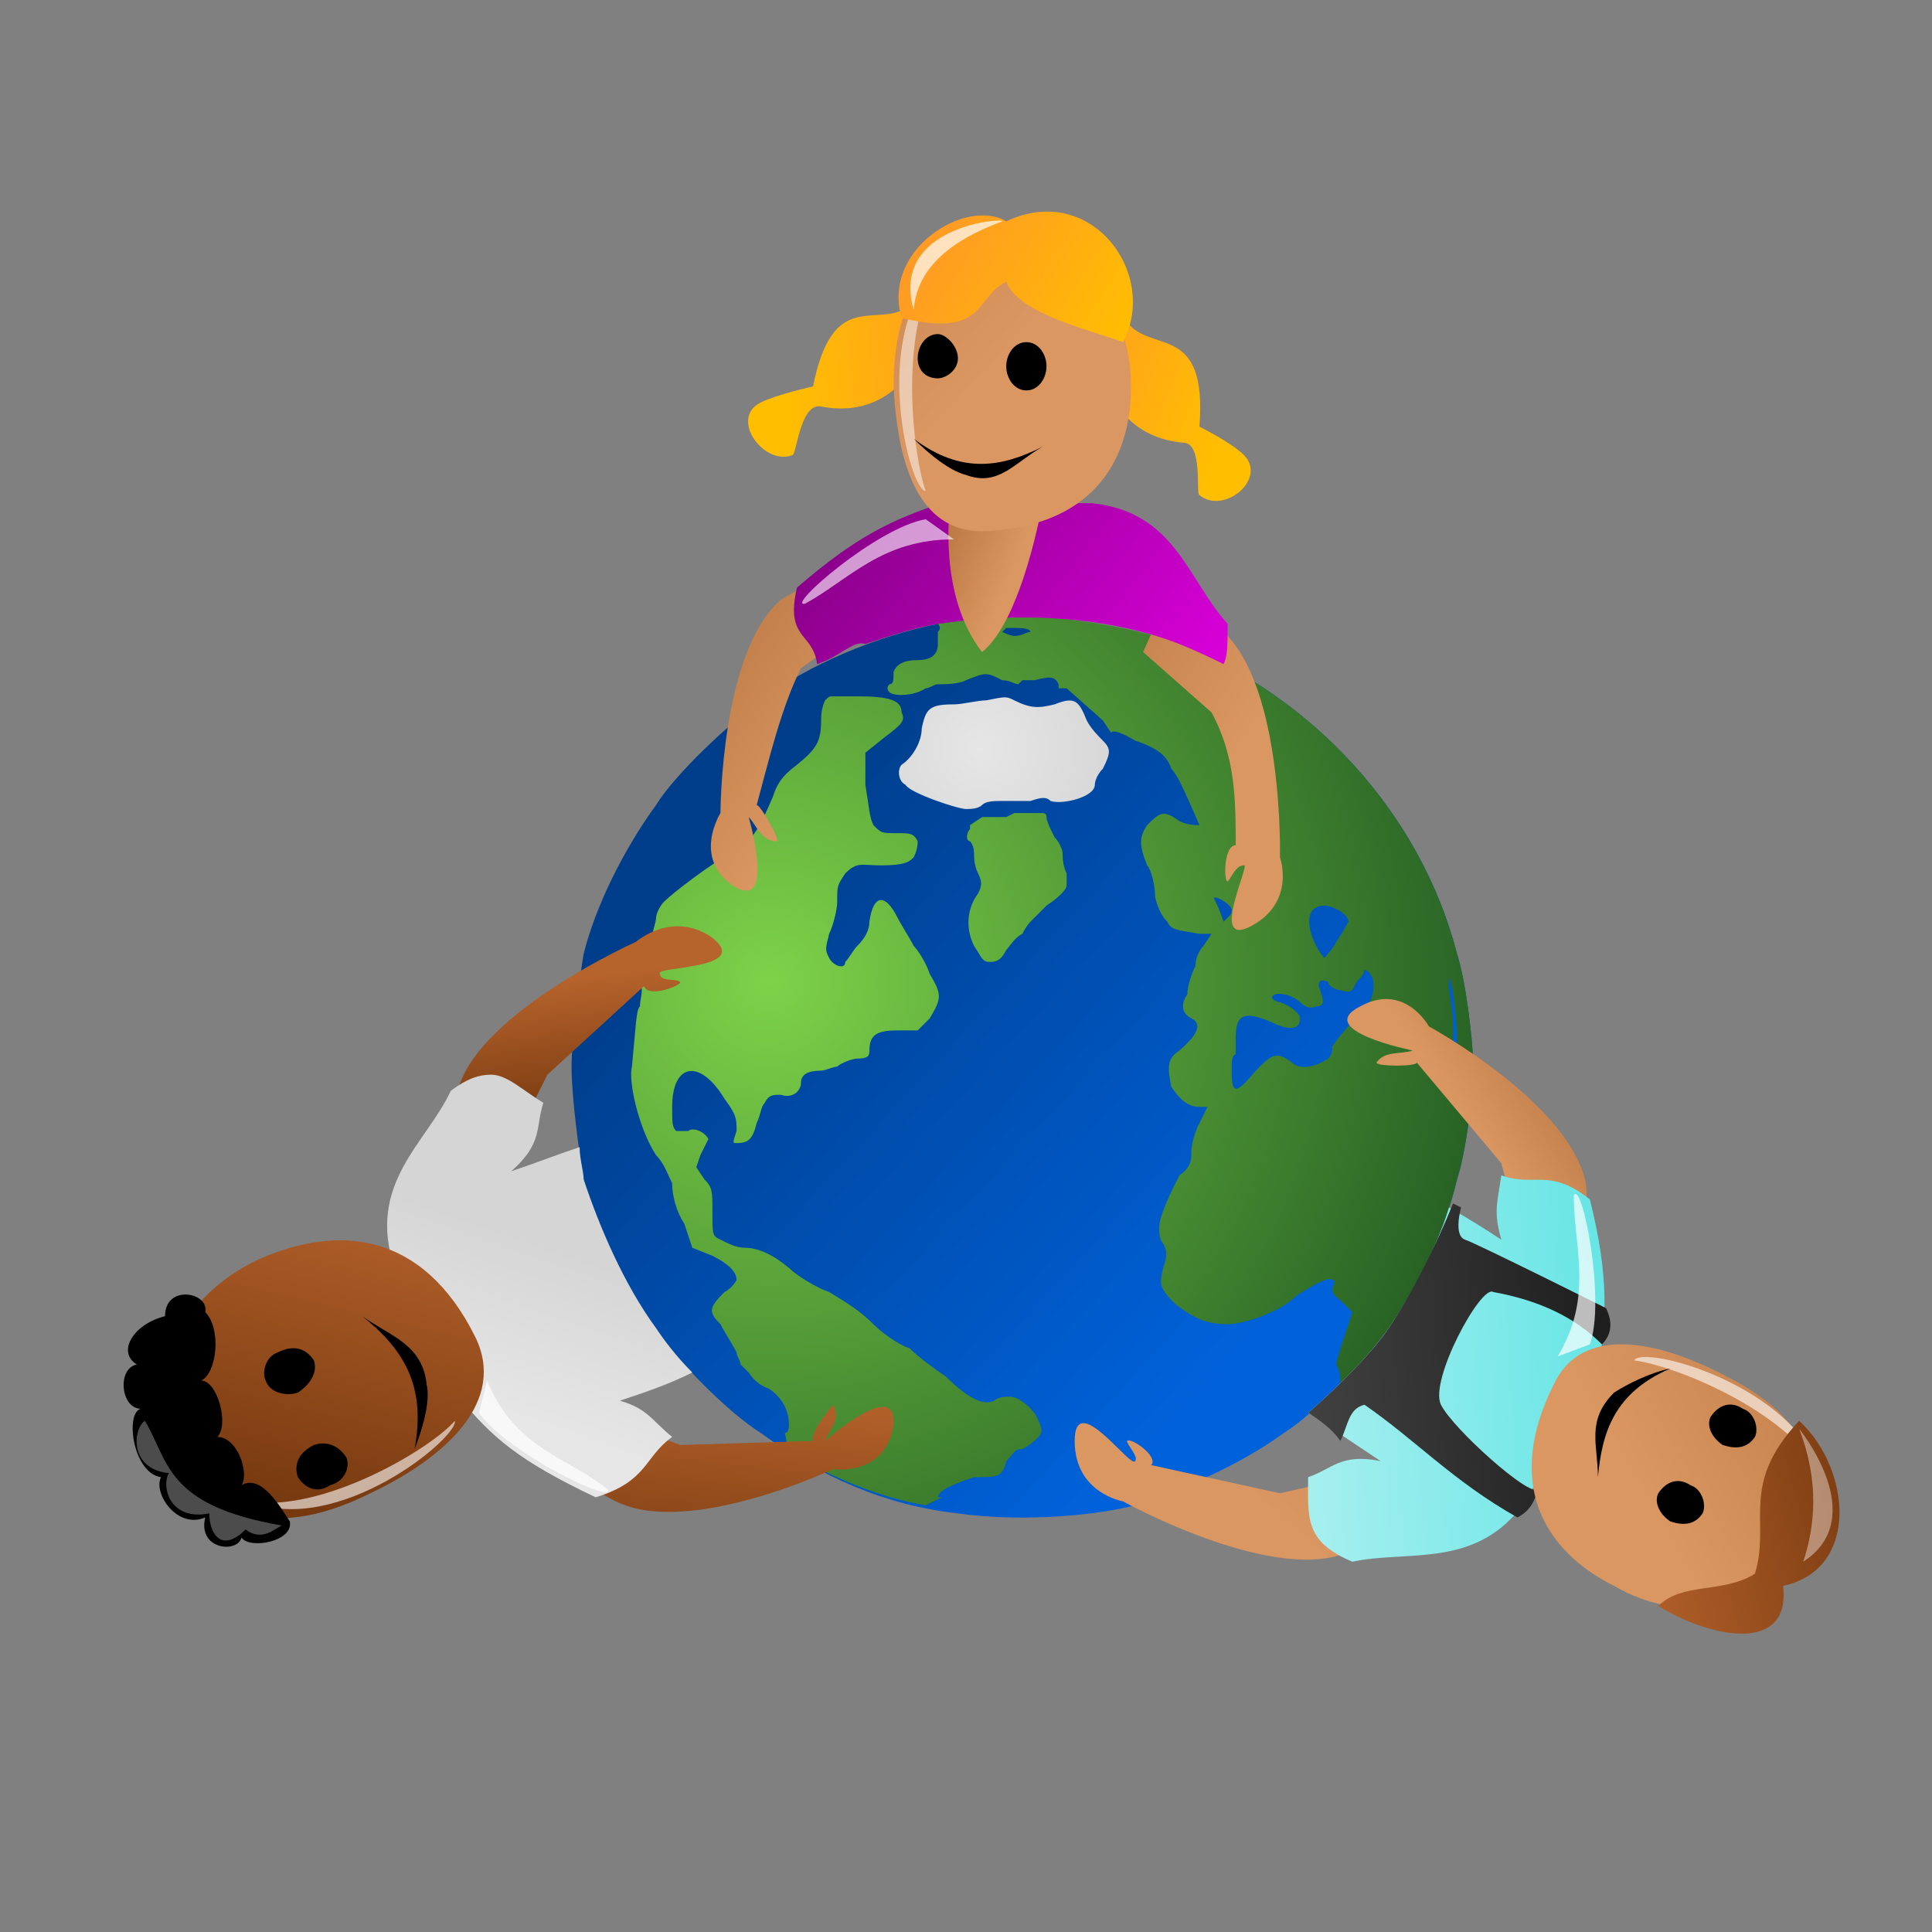 <svg version="1.2" xmlns="http://www.w3.org/2000/svg" viewBox="0 0 48 48" width="48" height="48"><rect x="0" y="0" width="48" height="48" fill="#808080" stroke="none"/><defs><linearGradient id="P" gradientUnits="userSpaceOnUse"/><radialGradient id="g1" cx="0" cy="0" r="1" href="#P" gradientTransform="matrix(3.601,.755,-0.755,3.601,24.391,18.583)"><stop stop-color="#e6e6e6"/><stop offset="1" stop-color="#d5d5d5"/></radialGradient><linearGradient id="g2" x2="1" href="#P" gradientTransform="matrix(12.95,11.963,-11.968,12.956,16.783,22.938)"><stop stop-color="#003e8c"/><stop offset="1" stop-color="#0062db"/></linearGradient><radialGradient id="g3" cx="0" cy="0" r="1" href="#P" gradientTransform="matrix(16.384,6.457,-6.457,16.384,19.164,24.39)"><stop stop-color="#7ed249"/><stop offset="1" stop-color="#286325"/></radialGradient><linearGradient id="g4" x2="1" href="#P" gradientTransform="matrix(-0.62,-5.215,7.925,-0.943,14.078,29.619)"><stop stop-color="#520"/><stop offset="1" stop-color="#b6632c"/></linearGradient><linearGradient id="g5" x2="1" href="#P" gradientTransform="matrix(.87,-8.313,22.63,2.368,16.082,42.448)"><stop stop-color="#520"/><stop offset="1" stop-color="#b6632c"/></linearGradient><linearGradient id="g6" x2="1" href="#P" gradientTransform="matrix(1.402,-4.054,3.829,1.324,13.327,35.375)"><stop stop-color="#e6e6e6"/><stop offset="1" stop-color="#d5d5d5"/></linearGradient><linearGradient id="g7" x2="1" href="#P" gradientTransform="matrix(2.93,-12.454,13.321,3.134,7.16,42.015)"><stop stop-color="#520"/><stop offset="1" stop-color="#b6632c"/></linearGradient><linearGradient id="g8" x2="1" href="#P" gradientTransform="matrix(-11.923,12.766,-21.234,-19.831,42.858,24.208)"><stop stop-color="#9a5723"/><stop offset="1" stop-color="#db9762"/></linearGradient><linearGradient id="g9" x2="1" href="#P" gradientTransform="matrix(-5.009,3.358,-9.911,-14.783,41.546,24.706)"><stop stop-color="#9a5723"/><stop offset="1" stop-color="#db9762"/></linearGradient><linearGradient id="g10" x2="1" href="#P" gradientTransform="matrix(20.323,-1.198,1.466,24.869,27.022,32.847)"><stop stop-color="#d1f6f6"/><stop offset="1" stop-color="#2adbdb"/></linearGradient><linearGradient id="g11" x2="1" href="#P" gradientTransform="matrix(18.161,-1.402,1.458,18.88,28.047,32.881)"><stop stop-color="#555"/><stop offset="1"/></linearGradient><linearGradient id="g12" x2="1" href="#P" gradientTransform="matrix(-13.014,7.494,-8.317,-14.444,53.157,28.487)"><stop stop-color="#9a5723"/><stop offset="1" stop-color="#db9762"/></linearGradient><linearGradient id="g13" x2="1" href="#P" gradientTransform="matrix(-10.307,2.722,-2.588,-9.799,50.432,36.608)"><stop stop-color="#520"/><stop offset="1" stop-color="#b6632c"/></linearGradient><linearGradient id="g14" x2="1" href="#P" gradientTransform="matrix(10.612,7.063,-6.902,10.369,19.816,12.097)"><stop stop-color="#9a5723"/><stop offset="1" stop-color="#db9762"/></linearGradient><linearGradient id="g15" x2="1" href="#P" gradientTransform="matrix(8.707,6.16,-14.972,21.163,13.05,11.784)"><stop stop-color="#9a5723"/><stop offset="1" stop-color="#db9762"/></linearGradient><linearGradient id="g16" x2="1" href="#P" gradientTransform="matrix(-9.864,-7.893,6.575,-8.217,27.871,19.178)"><stop stop-color="#d700d7"/><stop offset="1" stop-color="#6e006e"/></linearGradient><linearGradient id="g17" x2="1" href="#P" gradientTransform="matrix(3.775,1.597,-2.715,6.418,21.487,12.379)"><stop stop-color="#9a5723"/><stop offset="1" stop-color="#db9762"/></linearGradient><linearGradient id="g18" x2="1" href="#P" gradientTransform="matrix(4.749,1.941,-1.362,3.332,26.19,7.99)"><stop stop-color="#ff9b24"/><stop offset="1" stop-color="#ffbf00"/></linearGradient><linearGradient id="g19" x2="1" href="#P" gradientTransform="matrix(-5.096,.594,-0.417,-3.576,24.326,8.059)"><stop stop-color="#ff9b24"/><stop offset="1" stop-color="#ffbf00"/></linearGradient><linearGradient id="g20" x2="1" href="#P" gradientTransform="matrix(13.481,12.442,-12.96,14.042,10.533,-2.569)"><stop stop-color="#9a5723"/><stop offset="1" stop-color="#db9762"/></linearGradient><linearGradient id="g21" x2="1" href="#P" gradientTransform="matrix(4.752,3.083,-2.485,3.83,23.447,5.409)"><stop stop-color="#ff9b24"/><stop offset="1" stop-color="#ffbf00"/></linearGradient></defs><style>.a{fill:url(#g1)}.b{fill:url(#g2)}.c{fill:url(#g3)}.d{fill:url(#g4)}.e{fill:url(#g5)}.f{fill:url(#g6)}.g{fill:url(#g7)}.h{opacity:.6;fill:#fff}.i{opacity:.3;fill:#fff}.j{opacity:.7;fill:#fff}.k{fill:url(#g8)}.l{fill:url(#g9)}.m{fill:url(#g10)}.n{fill:url(#g11)}.o{fill:url(#g12)}.p{fill:url(#g13)}.q{opacity:.4;fill:#fff}.r{fill:url(#g14)}.s{fill:url(#g15)}.t{fill:url(#g16)}.u{fill:url(#g17)}.v{fill:url(#g18)}.w{fill:url(#g19)}.x{fill:url(#g20)}.y{opacity:.5;fill:#fff}.z{fill:url(#g21)}</style><path class="a" d="m14.2 26.5l5.6-8.3 5.6-2.9 7.5 3.7 3.7 7.5-3.6 6.1-7.6 5.1-6.3-5.7z"/><path fill-rule="evenodd" class="b" d="m23.8 37.6c-1.8-0.2-3.4-0.9-4.9-2-0.8-0.5-2.1-1.8-2.6-2.6-0.8-1-1.5-2.4-1.8-3.7-0.1-0.6-0.3-2-0.3-2.8 0-0.7 0.2-2.2 0.3-2.8 0.3-1.2 1-2.6 1.8-3.7 0.5-0.8 1.8-2 2.6-2.6 1.2-0.9 2.9-1.6 4.4-1.9 2-0.3 4.2-0.1 6 0.5 3.3 1.3 6 4.2 6.9 7.7 0.2 0.6 0.4 2.1 0.4 2.8 0 0.8-0.2 2.2-0.4 2.8-0.3 1.3-1 2.7-1.7 3.7-0.6 0.8-1.8 2.1-2.6 2.6-1.1 0.8-2.5 1.4-3.7 1.8-1.2 0.3-3 0.4-4.4 0.2zm0.6-17.6c0.1-0.1 0.3-0.1 0.5-0.1 0.2 0 0.5 0 0.7 0 0.3-0.1 0.4-0.1 0.5 0 0.3 0.1 1.1-0.1 1.1-0.4 0 0 0-0.2 0.2-0.4 0.2-0.4 0.2-0.5 0-0.7-0.1-0.1-0.3-0.3-0.4-0.5-0.2-0.5-0.3-0.6-0.8-0.4-0.4 0.1-0.6 0.1-1-0.1-0.2-0.1-0.2-0.1-0.7 0-0.2 0-0.6 0.1-0.8 0.1-0.6 0-0.7 0.1-0.8 0.6 0 0.3-0.2 0.7-0.5 0.9-0.1 0.1-0.1 0.4 0.1 0.5 0.1 0.2 1.3 0.6 1.5 0.6 0.1 0 0.3 0 0.4-0.1z"/><path fill-rule="evenodd" class="c" d="m29.3 16c3.3 1.3 6 4.2 6.9 7.7 0.2 0.6 0.4 2.1 0.4 2.8 0 0.8-0.2 2.2-0.4 2.8-0.3 1.3-1 2.7-1.7 3.7-0.3 0.4-0.7 0.9-1.2 1.4 0-0.2 0-0.3-0.1-0.5 0-0.1 0.1-0.4 0.2-0.7l0.2-0.6-0.2-0.2c-0.2-0.2-0.3-0.2-0.3-0.4q0.1-0.2 0-0.2c-0.1-0.1-0.6 0.2-0.9 0.4-0.4 0.4-1.3 0.7-1.7 0.7-0.6 0-0.9-0.2-1.3-0.5-0.4-0.4-0.4-0.5-0.3-0.9 0.1-0.3 0.1-0.4 0-0.6-0.1-0.1-0.1-0.3-0.1-0.4 0-0.3 0.3-0.9 0.5-1.3 0.3-0.2 0.3-0.4 0.3-0.6 0-0.2 0.1-0.5 0.2-0.7 0.1-0.2 0.2-0.4 0.2-0.4q0 0-0.2 0c-0.3 0-0.5-0.2-0.7-0.5-0.1-0.5-0.1-0.7 0.2-0.9q0.7-0.6 0.3-0.8c-0.2-0.1-0.3-0.3-0.1-0.6 0-0.2 0.1-0.5 0.2-0.7 0-0.2 0.1-0.4 0.2-0.5l0.2-0.3h-0.3c-0.6-0.1-0.7-0.1-0.8-0.3q-0.2-0.2-0.3-0.6c0-0.3-0.1-0.7-0.2-0.8-0.2-0.5-0.2-0.7 0-1 0.3-0.3 0.4-0.4 0.8-0.1 0.2 0.1 0.4 0.1 0.5 0.1 0 0-0.3-0.7-0.5-1.1 0 0-0.1-0.2-0.2-0.3-0.1-0.3-0.3-0.5-0.9-0.7q-0.5-0.3-0.6-0.2l-0.2-0.3-0.9-0.8h-0.2q0 0 0-0.1c-0.1-0.2-0.2-0.2-0.6-0.1q-0.1 0-0.2 0h-0.1l-0.1 0.1c-0.1 0-0.2-0.1-0.4-0.1-0.4-0.2-0.4-0.2-0.9 0-0.2 0.1-0.5 0.1-0.7 0.1-0.1 0-0.2 0.1-0.3 0.1-0.3 0.2-0.8 0.2-0.9 0.1q-0.1-0.1 0-0.2c0.1 0 0.1-0.1 0.1-0.3q0.1-0.3 0.6-0.3 0.5 0 0.5-0.4 0 0 0-0.1 0-0.1 0-0.2 0.1-0.1 0-0.2c0.7-0.1 1.5-0.2 2.3-0.2 1.3 0.1 2.6 0.3 3.7 0.7zm-4.4-0.3c0 0 0.2 0.1 0.3 0.1 0.2 0 0.3-0.1 0.4-0.1q0-0.1-0.4-0.1-0.1 0-0.2 0-0.1 0.1-0.1 0.1zm-0.6 0.1q0 0 0 0 0.1 0 0.1-0.1 0-0.1-0.1 0 0 0 0 0.1zm-3 1.5c0.8 0 1.1 0.1 1.1 0.4 0.1 0.2 0 0.3-0.4 0.6l-0.5 0.4v0.8c0.1 0.6 0.1 0.8 0.2 1 0.2 0.2 0.2 0.2 0.6 0.2 0.3 0 0.4 0 0.5 0.2q0 0.2-0.1 0.4c-0.1 0.1-0.2 0.2-0.8 0.2-0.5 0-0.6-0.1-0.9 0.2-0.2 0.3-0.2 0.3-0.2 0.7 0 0.2-0.1 0.6-0.2 0.8-0.1 0.4-0.1 0.4 0 0.6 0.1 0.2 0.4 0.3 0.4 0.1 0.1-0.1 0.2-0.3 0.3-0.4 0.2-0.2 0.3-0.4 0.3-0.6 0.1-0.7 0.4-0.7 0.7-0.1 0.1 0.2 0.3 0.5 0.4 0.7 0.1 0.1 0.3 0.4 0.4 0.7 0.3 0.5 0.3 0.6 0 1.1l-0.3 0.3h-0.5c-0.5 0-0.7 0.1-0.7 0.5 0 0.1 0 0.2-0.3 0.2-0.1 0-0.4 0.1-0.5 0.2-0.1 0-0.3 0.1-0.4 0.1q-0.5 0-0.5 0.3c0 0.2-0.2 0.4-0.5 0.3-0.2 0-0.3 0-0.4 0.2-0.1 0.1-0.1 0.3-0.2 0.5-0.1 0.4-0.2 0.5-0.5 0.5-0.1 0-0.1 0 0-0.3 0-0.3 0-0.4-0.3-0.8-0.6-1-1.3-0.9-1.3 0.2 0 0.4 0 0.5 0.1 0.6 0.1 0 0.2 0 0.3 0 0.1-0.1 0.4 0 0.5 0.2 0 0-0.1 0.2-0.2 0.4l-0.1 0.3 0.2 0.3c0.2 0.2 0.2 0.3 0.2 0.8 0 0.6 0 0.6 0.2 0.7 0.2 0.1 0.4 0.2 0.6 0.2q0.5 0 1.1 0.5c0.2 0.2 0.7 0.5 1 0.6 0.5 0.3 0.8 0.5 1.1 0.8 0.2 0.2 0.6 0.5 0.9 0.6 0.2 0.2 0.6 0.5 0.9 0.7q0.8 0.8 1.2 0.6c0.1-0.1 0.3-0.1 0.4-0.1 0.2 0 0.6 0.3 0.7 0.6 0.1 0.2 0.1 0.3 0 0.4-0.1 0.1-0.2 0.2-0.4 0.3-0.2 0-0.2 0.1-0.4 0.3-0.1 0.4-0.2 0.4-0.8 0.4-0.3 0.1-0.9 0.3-0.9 0.5 0 0 0 0 0.1 0l-0.4 0.2c-1.2-0.2-2.3-0.7-3.4-1.3l-0.1-0.5q0.1 0 0.1-0.2c0-0.4-0.2-0.7-0.5-0.9q-0.3-0.1-0.5-0.4-0.1-0.1-0.2-0.2c0-0.1-0.1-0.2-0.1-0.3-0.1-0.2-0.3-0.5-0.4-0.7-0.3-0.3-0.3-0.4 0.1-0.8 0.2-0.1 0.3-0.3 0.3-0.3q0-0.3-0.6-0.6l-0.5-0.2-0.2-0.6c-0.2-0.3-0.3-0.7-0.3-1-0.1-0.2-0.2-0.5-0.4-0.7-0.4-0.6-0.7-1.8-0.6-2.2 0.1-1 0.1-1.4 0.2-1.5 0-0.2 0.1-0.4 0-0.6 0-0.2 0.1-0.4 0.2-0.8 0.1-0.4 0.2-0.7 0.2-0.8 0-0.1 0.1-0.3 0.2-0.4 0.2-0.2 1.1-0.9 1.8-1.3 0.4-0.2 0.6-0.6 0.9-1.3 0.1-0.3 0.2-0.5 0.6-0.8 0.5-0.4 0.6-0.6 0.6-1.1q0-0.3 0.1-0.5c0.1-0.1 0.1-0.1 0.2-0.1 0.1 0 0.3 0 0.6 0zm4.6 2.9q0.1 0 0.1 0.1c0 0.1 0.1 0.3 0.2 0.5 0.1 0.1 0.2 0.3 0.2 0.4 0 0.1 0 0.3 0.1 0.5 0 0.1 0 0.3 0 0.3 0 0.1-0.2 0.3-0.5 0.5-0.2 0.2-0.4 0.4-0.4 0.4 0 0-0.1 0.1-0.2 0.3-0.2 0.1-0.3 0.3-0.4 0.4-0.1 0.2-0.2 0.3-0.4 0.3-0.2 0-0.2-0.1-0.4-0.4-0.2-0.4-0.2-0.9 0.1-1.3 0.1-0.2 0.1-0.3 0-0.5-0.1-0.2-0.1-0.4-0.1-0.5 0-0.2-0.1-0.3-0.1-0.3-0.1 0-0.1-0.2 0-0.3v-0.1l0.3-0.2q0 0 0.1 0 0 0 0.1 0c0.1 0 0.3 0 0.4 0q0.2-0.1 0.2-0.1zm4.5 2.7c0 0 0 0 0.1-0.1 0.1-0.1 0.1-0.1 0.1-0.2 0-0.1-0.3-0.3-0.4-0.3-0.1 0 0 0 0.2 0.6zm2.3 0.6c0.1 0.2 0.2 0.3 0.2 0.3 0 0 0.2-0.2 0.3-0.4 0.2-0.3 0.3-0.5 0.3-0.5 0-0.2-0.4-0.4-0.6-0.4-0.4 0-0.5 0.4-0.2 1zm1 0.9c-0.1 0.2-0.1 0.3-0.4 0.2-0.1 0-0.3-0.1-0.3-0.2-0.2-0.1-0.3 0-0.2 0.2 0.1 0.3 0.1 0.4-0.1 0.4q-0.2 0.1-0.4-0.1c-0.2-0.2-0.7-0.3-0.7-0.1 0 0 0.1 0.1 0.2 0.1 0.3 0.1 0.5 0.3 0.5 0.4 0 0.3-0.3 0.3-0.7 0.1-0.7-0.3-0.9-0.2-0.9 0.4 0 0.2 0 0.4 0 0.4-0.1 0-0.1 0.2-0.1 0.4 0 0.6 0.1 0.6 0.6 0 0.4-0.4 0.5-0.5 0.9-0.2 0.2 0.2 0.6 0.1 0.9-0.1 0.1-0.1 0.1-0.2 0.1-0.3 0 0 0.2-0.3 0.4-0.5 0.5-0.4 0.7-0.8 0.6-1.2q-0.1-0.2-0.2-0.2 0 0.1-0.2 0.3zm2.3 0.1c0 0.2 0.1 0.6 0.1 1 0 0.4 0 0.7 0 0.7q0 0 0.1 0c0 0 0-0.2 0-0.4 0-0.3-0.1-1.4-0.2-1.5 0 0 0 0.1 0 0.2zm-1.2 0.8c0 0.1 0.2 0.4 0.4 0.5 0.3 0.1 0.3-0.1 0-0.3-0.2-0.2-0.3-0.3-0.4-0.2q0 0 0 0z"/><path class="d" d="m12.6 28.7l1-2 2.4-2.2c0.1 0.3 0.9 0 0.9-0.1-0.1-0.1-0.5 0-0.5-0.2-0.2-0.2 2.3-0.1 1.3-0.9-1-0.7-1.9 0.1-1.9 0.1 0 0-3.8 1.7-4.4 3.6-0.3 0.9-0.8 1.7-0.8 1.7z"/><path class="e" d="m14.8 35.1l2.1 0.8 3.3-0.1c-0.1-0.2 0.5-0.9 0.5-0.9 0.2 0.4-0.1 0.6-0.2 0.9 0 0 1.8-1.6 1.7-0.4-0.2 1.3-1.5 1.1-1.5 1.1 0 0-3.6 1.7-5.4 0.8-0.8-0.4-1.9-1.2-1.9-1.2 0 0 1.4-1 1.4-1z"/><path class="f" d="m12.2 26.7c-0.3 0-0.6 0.1-1 0.4-0.6 1.3-2.1 2.3-1.4 4.4l1.6 3.2c0.8 1 1.5 1.6 3.4 2.5 1.3-0.4 1.2-1 1.9-1.5-0.5-0.4-0.6-0.7-1.3-0.9 0.6-0.2 1.2-0.4 1.8-0.7-0.4-0.4-0.7-0.8-0.9-1.1-0.8-1.1-1.4-2.5-1.8-3.7 0-0.2-0.1-0.5-0.1-0.8-0.6 0.2-1.1 0.4-1.7 0.6 0.8-0.7 0.6-1.1 0.8-1.7-0.5-0.3-0.9-0.7-1.3-0.7z"/><path fill-rule="evenodd" class="g" d="m6.4 31.3c2-0.9 4.1-0.7 5.4 1.9 0.8 1.6-0.7 3-2.6 3.9-2.6 1.3-4.2 0.4-4.9-1.3-0.8-1.6 0.2-3.6 2.1-4.5z"/><path class="h" d="m6.2 37.3c1.8 0.3 4.5-1.3 5.1-2 0.1 0.4-2.9 2.9-5.1 2z"/><path  d="m3.5 35c-0.4 0.1-0.2 1.6 0.5 1.7-0.2 0.4 0.4 1.3 1.1 1-0.2 0.8 0.8 0.9 0.9 0.5 0.2 0.3 1.3 0.1 1.2-0.4-0.2-0.3-0.7-1.2-1.2-0.9 0.2-0.3-0.1-1.2-0.6-1.2 0.3-0.3 0-1.4-0.4-1.4 0.4-0.2 0.5-1.3 0.1-1.7 0.1-0.5-1-0.7-1 0.1-0.8 0.2-1.2 0.9-0.7 1.2-0.5 0.1-0.4 1.1 0.1 1.1z"/><path fill-rule="evenodd" d="m7.8 35.9c0.3-0.1 0.6 0 0.8 0.3 0.1 0.2 0 0.6-0.4 0.7-0.3 0.2-0.6 0.1-0.8-0.2-0.1-0.3 0-0.6 0.4-0.8z"/><path fill-rule="evenodd" d="m6.9 33.6c0.4-0.2 0.7-0.1 0.9 0.2 0.1 0.3-0.1 0.6-0.4 0.8-0.3 0.1-0.7 0-0.8-0.3-0.1-0.2 0-0.6 0.3-0.7z"/><path  d="m10.3 36c0.2-0.5 0.4-1.2 0.3-1.6-0.1-1-0.9-1.2-1.6-1.7 1 0.8 1.6 1.7 1.3 3.3z"/><path class="i" d="m7 37.9c-0.2 0.1-0.5 0.4-0.9 0.1-0.6 0.6-0.9 0.1-0.9-0.4-1 0.2-1.2-0.7-1-1-1-0.1-0.9-1.1-0.6-1.3 0.6 1 0.5 2.1 3.4 2.6z"/><path class="j" d="m15.1 37c0.2 0.4-2.5-0.9-3.2-1.9l0.2-0.8c0.7 1.7 2 1.9 3 2.7z"/><path class="k" d="m34 36.6l-2.2 0.5-3.2-0.7c0.2-0.2-0.5-0.7-0.6-0.6 0 0.1 0.3 0.4 0.2 0.5-0.1 0.2-1.5-1.8-1.5-0.5 0 1.3 1.2 1.5 1.2 1.5 0 0 3.6 2 5.5 1.3 0.9-0.2 1.9-0.4 1.9-0.4z"/><path class="l" d="m37.9 31.1l-0.6-2.2-2.1-2.5c0 0.1-1 0.1-1 0 0.2-0.3 0.6-0.2 0.9-0.3 0 0-2.5-0.5-1.3-1.1 1.1-0.6 1.7 0.5 1.7 0.5 0 0 3.5 1.9 3.9 3.9 0.1 0.9-0.1 2.1-0.1 2.1 0 0-1.4-0.4-1.4-0.4z"/><path class="m" d="m37.3 29.2c-0.1 0.7-0.2 0.9 0 1.6q-0.6-0.4-1.3-0.8c-0.3 1-0.9 2.1-1.5 3-0.4 0.6-1.3 1.5-2 2.1 0.6 0.4 1.2 0.8 1.8 1.2-1-0.2-1.2 0.2-1.8 0.4 0 1-0.1 1.6 1.1 2.1 1.4-0.3 3.1 0.2 4.3-1.5l1.8-3.2c0.2-1.3 0.3-2.3-0.2-4.3-1-0.8-1.4-0.3-2.2-0.6z"/><path class="n" d="m36.1 29.9c-0.4 1-1 2.2-1.6 3.1-0.4 0.6-1.3 1.5-2 2.1 0.3 0.2 0.6 0.4 0.8 0.7 0.2-0.4 0.2-0.8 0.6-0.9 1.3 0.9 2.2 1.9 3.8 2.8q0.4-0.2 0.5-0.7c-0.2 0.2-2.1-1.5-2.4-2.1-0.3-0.6 1-3 1.3-2.8 1.1 0.2 2 0.6 2.7 1.3 0.2-0.2 0.3-0.5 0.1-0.9 0 0-3.2-1.6-3.5-1.7-0.3-0.1-0.1-0.8-0.1-0.8 0 0-0.2-0.1-0.2-0.1z"/><path fill-rule="evenodd" class="o" d="m40.1 39.4c-1.8-0.9-2.7-2.6-1.5-5 0.7-1.5 2.6-1.1 4.3-0.2 2.4 1.2 2.5 2.9 1.7 4.3-0.7 1.5-2.8 1.9-4.5 0.9z"/><path class="h" d="m45.3 36.7c-0.9-1.7-3.8-2.8-4.7-2.9 0.2-0.4 4 0.6 4.7 2.9z"/><path class="p" d="m44.3 39.4c1.9-0.4 1.7-2.9 0.4-4.1-1.5 1.6-0.7 2.5-1.1 3.8-0.8 0.5-1.8 0.2-2.4 0.8 1.3 0.8 3.3 1.2 3.1-0.5z"/><path fill-rule="evenodd" d="m42.8 35.9c-0.3-0.2-0.4-0.5-0.3-0.7 0.2-0.3 0.5-0.4 0.8-0.2 0.3 0.1 0.4 0.5 0.3 0.7-0.2 0.3-0.5 0.3-0.8 0.2z"/><path fill-rule="evenodd" d="m41.5 37.8c-0.3-0.2-0.4-0.5-0.3-0.7 0.2-0.3 0.5-0.4 0.8-0.2 0.3 0.1 0.4 0.5 0.3 0.7-0.2 0.3-0.5 0.3-0.8 0.2z"/><path  d="m41.5 34c-0.5 0.1-1.1 0.4-1.4 0.6-0.7 0.7-0.4 1.3-0.4 2.1 0.1-1.1 0.4-2.1 1.8-2.7z"/><path class="q" d="m44.8 38.8c0.3-0.9 0.4-2-0.1-3.3 0 0 1.8 2.2 0.1 3.3z"/><path class="j" d="m39.1 29.7c0.2-0.4 0.8 2.6 0.4 3.7l-0.8 0.3c0.9-1.5 0.4-2.7 0.4-4z"/><path class="r" d="m28.4 16.2l1.7 1.5c0.6 1.1 0.6 2.2 0.6 3.3-0.3 0-0.3 0.9-0.2 0.9 0.1-0.1 0.2-0.4 0.4-0.4 0.2-0.1-0.9 2.1 0.2 1.5 1.1-0.6 0.7-1.7 0.7-1.7 0 0 0.1-4.2-1.4-5.6-0.7-0.6-1.2-1.3-1.2-1.3z"/><path class="s" d="m21.6 15.4l-1.7 1.2c-0.5 1-0.8 2.3-1.1 3.4 0.1 0 0.6 0.9 0.5 0.9-0.4 0-0.5-0.4-0.7-0.6 0 0 0.7 2.4-0.4 1.7-1-0.7-0.3-1.8-0.3-1.8 0 0 0-4 1.5-5.3 0.8-0.5 2.4-1.1 2.4-1.1z"/><path class="t" d="m23.4 12.5c-1.2 0.4-2.1 0.8-3.6 2.1-0.3 1.3 0.4 1.1 0.5 1.9 0.6-0.2 0.9-0.6 1.2-0.5 0.6-0.2 1.2-0.4 1.8-0.5 2-0.3 4.2-0.2 6 0.5q0.5 0.2 1.1 0.5c0.1-0.2 0.1-0.5 0.1-1-1-1.1-1.3-2.8-3.4-3z"/><path class="u" d="m23.6 12.6c0 0-0.3 2.2 0.8 3.6 1-0.8 1.5-3.7 1.5-3.7 0 0-2.3 0.1-2.3 0.1z"/><path class="v" d="m28 8c0.6 0.8 2 0 1.8 2.6 0 0 0.8 0.4 1.1 0.7 0.6 0.6-0.5 1.5-1.1 1-0.1 0 0.1-1.3-0.4-1.3-2.1-0.2-2.1-2.4-2.1-2.4z"/><path class="w" d="m22.6 7.6c-0.8 0.6-1.9-0.5-2.4 2 0 0-0.9 0.2-1.3 0.4-0.8 0.4 0.1 1.6 0.8 1.3 0.1-0.1 0.2-1.3 0.7-1.2 2.1 0.4 2.7-1.8 2.7-1.8z"/><path fill-rule="evenodd" class="x" d="m28.1 9.6c0 1.9-1 3.5-3.7 3.6-1.6 0-2.1-1.7-2.2-3.6 0-2.7 1.3-3.5 3-3.5 1.6 0 2.9 1.5 2.9 3.5z"/><path class="y" d="m23.3 6.7c-1 1.6-0.6 4.7-0.3 5.5-0.4 0-1.4-3.9 0.3-5.5z"/><path class="z" d="m25 5.5c-1-0.6-3.1 0.7-2.6 2.4 2.1 0.5 1.8-0.5 2.6-0.9 0.3 0.8 2.1 1.2 2.9 1.5 0.9-1.7-0.8-4-2.9-3z"/><path fill-rule="evenodd" d="m23.8 8.9c0 0.3-0.3 0.5-0.5 0.5-0.3 0-0.5-0.2-0.5-0.5 0-0.3 0.2-0.6 0.5-0.6 0.2 0 0.5 0.3 0.5 0.6z"/><path fill-rule="evenodd" d="m26 9.1c0 0.3-0.2 0.6-0.5 0.6-0.3 0-0.5-0.3-0.5-0.6 0-0.3 0.2-0.6 0.5-0.6 0.3 0 0.5 0.3 0.5 0.6z"/><path  d="m22.7 10.9c0.4 0.4 0.9 0.8 1.3 0.9 0.8 0.3 1.2-0.3 1.9-0.7-1 0.5-2 0.7-3.2-0.2z"/><path class="j" d="m22.7 7.7c0.1-1.3 1.4-1.9 2.2-2.2 0.1-0.1-2.8 0.1-2.2 2.2z"/><path class="h" d="m20 15c-0.5 0.1 1.8-1.9 3-2.1l0.7 0.5c-1.8 0-2.6 1-3.7 1.6z"/></svg>